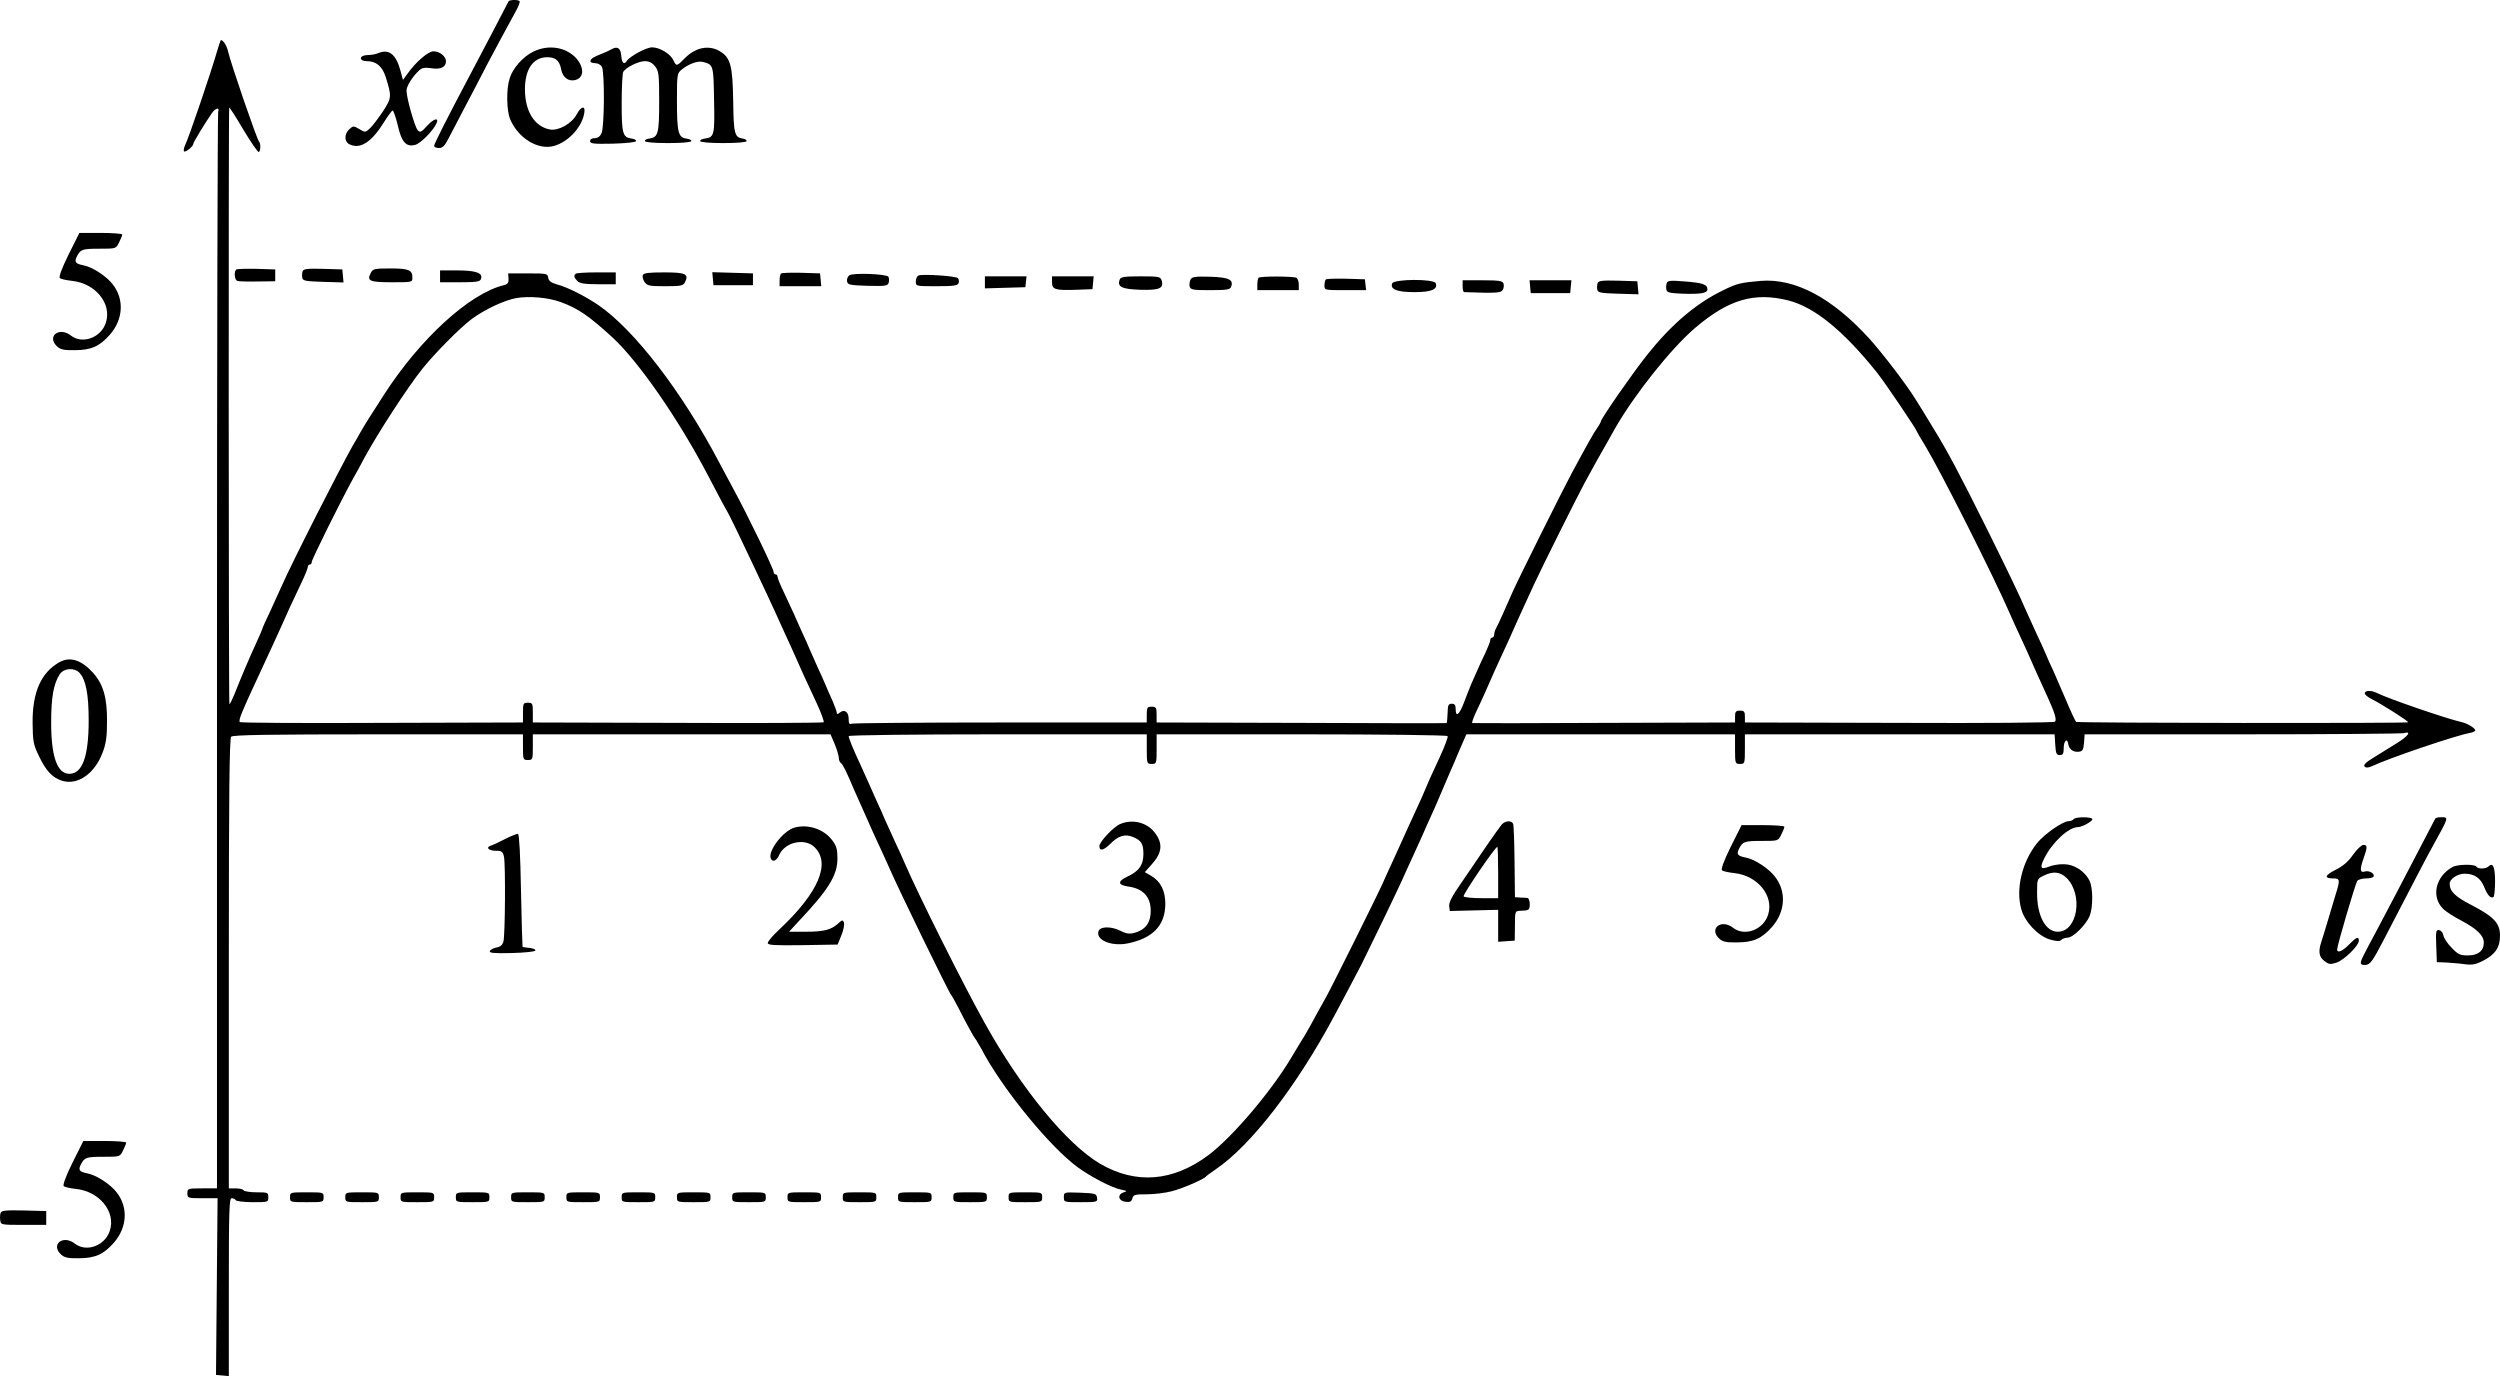 <?xml version="1.0" standalone="no"?>
<!DOCTYPE svg PUBLIC "-//W3C//DTD SVG 20010904//EN"
 "http://www.w3.org/TR/2001/REC-SVG-20010904/DTD/svg10.dtd">
<svg version="1.0" xmlns="http://www.w3.org/2000/svg"
 width="1266.418pt" height="697.112pt" viewBox="0 0 1266.418 697.112"
 preserveAspectRatio="xMidYMid meet">
<g transform="translate(-82.082,869.985) scale(0.1,-0.1)"
fill="#000000" stroke="none">
<g>
<path d="M3397 8693 c-3 -5 -37 -71 -77 -148 -40 -77 -91 -174 -113 -215 -122
-230 -187 -359 -187 -369 0 -6 11 -11 24 -11 18 0 29 10 46 43 12 23 49 93 81
155 32 61 87 165 120 230 58 109 88 165 145 269 12 22 20 44 17 47 -9 9 -51 7
-56 -1z"/>
</g>
<g>
<path d="M1938 8494 c-2 -5 -10 -27 -16 -49 -35 -120 -144 -441 -164 -482 -6
-13 -8 -26 -5 -30 7 -7 47 25 47 38 0 8 61 108 95 157 18 25 40 30 31 6 -3 -9
-6 -1239 -6 -2735 l0 -2719 -75 0 c-73 0 -75 -1 -75 -25 0 -24 2 -25 77 -25
l76 0 -4 -447 -4 -448 33 -3 32 -3 0 450 c0 386 2 451 14 451 8 0 18 -4 21
-10 3 -5 42 -10 86 -10 78 0 79 0 79 25 0 24 -3 25 -59 25 -33 0 -63 5 -66 10
-3 6 -22 10 -41 10 l-34 0 0 1138 c0 872 3 1141 12 1150 9 9 188 12 745 12
l733 0 0 -65 c0 -63 1 -65 25 -65 24 0 25 2 25 65 l0 65 754 0 754 0 21 -49
c11 -27 21 -59 21 -70 0 -11 5 -23 10 -26 10 -6 28 -42 67 -135 8 -19 25 -57
38 -85 12 -27 30 -68 40 -90 9 -22 32 -71 50 -110 18 -38 40 -88 50 -110 48
-111 304 -636 314 -645 3 -3 20 -32 37 -66 39 -77 78 -148 84 -154 3 -3 11
-16 18 -29 8 -13 23 -39 33 -59 110 -194 330 -461 465 -562 66 -49 178 -108
223 -116 33 -7 33 -8 12 -15 -32 -12 -24 -43 12 -47 22 -3 30 1 34 17 5 19 13
21 74 21 37 0 93 7 124 15 53 13 164 61 175 75 3 4 25 20 50 37 178 121 408
419 598 773 46 86 114 215 140 265 34 68 189 388 207 430 10 22 32 72 50 110
18 39 40 88 50 110 9 22 28 63 40 90 13 28 30 67 39 88 37 87 47 109 62 145 9
20 20 46 25 57 4 11 19 46 33 78 l25 57 680 0 681 0 0 -75 c0 -73 1 -75 25
-75 24 0 25 2 25 75 l0 75 784 0 785 0 3 -52 c3 -45 6 -53 23 -53 16 0 20 7
20 35 0 37 18 54 23 21 4 -27 26 -43 54 -39 19 2 23 10 26 46 l3 42 797 0
c438 0 807 3 820 6 42 12 22 -16 -39 -53 -33 -21 -86 -53 -116 -72 -38 -23
-51 -37 -44 -44 7 -7 18 -7 36 1 86 41 431 158 498 169 15 3 27 9 27 13 0 11
-41 36 -70 42 -78 18 -373 119 -432 149 -26 13 -58 11 -58 -3 0 -7 17 -21 38
-31 51 -26 182 -109 182 -116 0 -6 -1667 -4 -1682 2 -3 1 -27 52 -52 112 -26
61 -55 128 -65 150 -11 22 -27 58 -36 80 -9 22 -32 72 -50 110 -18 39 -40 88
-50 110 -32 75 -87 190 -201 420 -139 279 -199 392 -272 510 -30 50 -69 113
-86 140 -48 78 -167 233 -236 310 -189 207 -376 306 -550 292 -103 -9 -121
-13 -195 -50 -135 -66 -258 -172 -378 -322 -75 -94 -237 -327 -237 -341 0 -3
-8 -18 -18 -32 -19 -27 -46 -75 -128 -227 -47 -87 -270 -535 -299 -600 -38
-88 -76 -171 -85 -187 -6 -10 -10 -25 -10 -33 0 -8 -4 -15 -10 -15 -5 0 -10
-6 -10 -13 0 -7 -11 -35 -24 -63 -13 -27 -32 -67 -41 -89 -10 -22 -24 -55 -32
-72 -7 -18 -24 -59 -36 -92 -24 -63 -42 -77 -42 -33 0 20 -5 27 -20 27 -17 0
-20 -7 -21 -48 -1 -26 -3 -49 -5 -50 -2 -1 -334 -1 -736 1 l-733 2 0 40 c0 36
-3 40 -25 40 -22 0 -25 -4 -25 -40 l0 -40 -739 0 c-407 0 -746 -3 -755 -6 -13
-5 -16 1 -16 25 0 35 -22 50 -45 31 -11 -9 -15 -9 -15 -1 0 6 -10 33 -21 59
-12 26 -28 63 -36 82 -8 19 -25 58 -38 85 -12 28 -30 68 -40 90 -9 22 -27 63
-40 90 -12 28 -31 68 -40 90 -10 22 -33 71 -51 110 -19 38 -34 76 -34 82 0 7
-4 13 -10 13 -5 0 -10 5 -10 12 0 16 -131 287 -205 423 -21 39 -55 102 -75
140 -186 352 -425 663 -606 788 -67 46 -158 92 -211 106 -31 9 -42 17 -45 34
-3 21 -7 22 -103 22 l-100 0 2 -27 c1 -21 -4 -28 -25 -33 -172 -42 -421 -269
-603 -550 -69 -107 -102 -159 -120 -191 -10 -19 -29 -51 -41 -71 -68 -121
-312 -600 -363 -718 -10 -22 -35 -77 -56 -123 -22 -45 -39 -84 -39 -87 0 -2
-14 -35 -31 -72 -34 -73 -77 -175 -111 -261 -12 -29 -23 -51 -25 -49 -4 5 -5
3018 -1 3022 2 2 34 -48 71 -111 38 -63 73 -114 78 -114 10 0 12 43 2 53 -11
11 -143 396 -157 457 -6 31 -31 66 -38 54z m1722 -1324 c89 -32 144 -70 264
-180 133 -123 335 -415 484 -700 30 -58 65 -123 77 -146 13 -22 27 -49 33 -60
17 -31 198 -414 227 -479 10 -22 32 -71 50 -110 18 -38 40 -88 50 -110 30 -69
61 -137 109 -239 26 -55 43 -102 39 -105 -4 -3 -338 -5 -740 -3 l-733 2 0 50
c0 47 -2 50 -25 50 -23 0 -25 -3 -25 -50 l0 -50 -712 -2 c-392 -2 -717 0 -722
4 -9 7 9 51 87 218 57 123 103 222 122 265 28 64 60 134 99 215 20 41 36 81
36 87 0 7 5 13 10 13 6 0 10 6 10 13 0 13 144 303 208 420 18 31 45 81 60 110
72 131 218 356 295 452 64 79 187 203 245 247 67 50 167 97 229 108 64 11 161
3 223 -20z m6220 8 c133 -34 281 -155 451 -368 36 -45 199 -286 199 -294 0 -2
19 -35 42 -72 81 -134 349 -665 433 -859 9 -22 32 -71 50 -110 18 -38 40 -88
50 -110 17 -40 39 -88 90 -200 34 -75 45 -110 36 -121 -3 -5 -343 -8 -788 -6
l-783 2 0 30 c0 25 -4 30 -25 30 -21 0 -25 -5 -25 -30 l0 -30 -662 -2 c-365
-2 -666 -2 -669 -1 -4 1 6 28 21 60 28 58 59 128 87 193 9 19 30 67 48 105 18
39 41 88 50 110 17 38 34 77 106 233 43 93 213 433 255 512 45 83 85 155 113
203 11 20 30 53 41 73 99 174 286 409 408 513 169 144 299 182 472 139z
m-3250 -2273 c0 -73 1 -75 25 -75 24 0 25 2 25 75 l0 75 734 0 c417 0 737 -4
740 -9 3 -5 -15 -53 -40 -107 -44 -94 -57 -123 -91 -204 -9 -19 -30 -66 -48
-105 -18 -38 -40 -88 -50 -110 -10 -22 -32 -71 -50 -110 -18 -38 -40 -88 -50
-110 -25 -57 -262 -533 -286 -575 -11 -19 -33 -60 -50 -90 -16 -30 -41 -76
-56 -101 -16 -25 -47 -77 -71 -117 -103 -173 -299 -403 -420 -494 -180 -134
-367 -149 -549 -43 -169 100 -398 379 -583 711 -112 201 -334 645 -405 809 -9
22 -32 72 -50 110 -18 39 -40 88 -50 110 -9 22 -27 63 -40 90 -12 28 -30 68
-40 90 -10 22 -30 67 -45 100 -37 79 -60 135 -60 146 0 5 328 9 755 9 l755 0
0 -75z"/>
<g>
<path d="M6494 4525 c-34 -15 -104 -90 -104 -111 0 -27 20 -23 54 10 41 42 76
53 116 36 42 -17 53 -35 53 -85 0 -56 -21 -87 -78 -114 -54 -25 -54 -44 1 -52
75 -10 114 -52 114 -123 0 -50 -18 -83 -55 -101 -41 -19 -62 -19 -97 -1 -46
24 -103 24 -112 0 -17 -45 64 -80 148 -63 127 26 189 91 190 199 0 67 -23 114
-70 142 l-34 20 35 39 c54 60 58 107 14 163 -40 51 -114 68 -175 41z"/>
</g>
</g>
<g>
<path d="M3522 8438 c-52 -25 -105 -85 -120 -137 -17 -54 -15 -162 3 -205 41
-97 143 -159 224 -135 74 22 142 98 152 169 6 37 -18 31 -39 -10 -26 -47 -92
-84 -136 -76 -78 15 -126 93 -126 203 0 102 41 162 112 163 44 0 63 -17 72
-63 8 -44 44 -65 81 -49 34 16 33 60 -1 102 -52 61 -143 77 -222 38z"/>
</g>
<g>
<path d="M3920 8451 c-8 -5 -28 -14 -45 -21 -50 -20 -59 -26 -63 -38 -2 -7 7
-12 22 -12 15 0 30 -8 36 -19 14 -27 13 -303 -2 -336 -7 -16 -19 -25 -35 -25
-14 0 -23 -6 -23 -15 0 -13 17 -15 115 -13 66 2 116 7 118 13 1 6 -9 11 -23
13 -45 6 -50 25 -50 181 0 80 4 151 8 157 14 23 78 54 109 54 22 0 38 -8 52
-26 19 -24 21 -40 21 -178 0 -163 -5 -182 -50 -188 -14 -2 -24 -7 -22 -13 1
-6 49 -10 117 -10 68 0 116 4 118 10 1 6 -11 11 -26 13 -40 5 -47 32 -47 192
0 135 1 139 25 158 36 29 82 45 107 38 53 -14 53 -15 56 -191 4 -179 1 -191
-46 -197 -15 -2 -26 -7 -24 -13 1 -6 49 -10 117 -10 68 0 116 4 118 10 1 6 -8
11 -20 13 -41 6 -46 25 -48 190 -3 179 -13 219 -67 252 -57 34 -126 20 -182
-39 -36 -37 -40 -38 -54 -6 -15 32 -69 65 -108 65 -29 0 -114 -46 -128 -69
-14 -21 -25 -11 -28 26 -3 39 -19 50 -48 34z"/>
</g>
<g>
<path d="M2735 8430 c-11 -5 -35 -9 -52 -9 -44 -1 -46 -31 -3 -31 46 0 77 -26
94 -78 32 -101 31 -108 -13 -176 -23 -34 -52 -73 -65 -85 -24 -23 -25 -23 -55
-5 -29 17 -31 17 -51 -1 -25 -23 -26 -61 -1 -75 55 -29 114 9 177 111 20 32
40 59 44 59 4 0 16 -34 26 -76 19 -84 42 -110 88 -98 25 6 84 64 105 103 20
37 -8 34 -44 -6 -30 -33 -36 -36 -48 -23 -15 16 -57 165 -57 201 0 23 32 73
64 102 15 14 29 16 63 11 47 -7 73 6 73 36 0 24 -32 50 -63 50 -27 0 -90 -54
-133 -115 l-22 -30 -12 45 c-23 86 -59 114 -115 90z"/>
</g>
<g>
<path d="M1168 7410 c-36 -73 -50 -114 -44 -119 6 -5 34 -11 63 -14 117 -13
200 -114 171 -209 -23 -78 -119 -114 -178 -68 -60 47 -125 -5 -69 -56 17 -15
36 -19 88 -18 83 0 126 19 178 78 68 77 74 179 16 254 -31 42 -105 90 -150 98
-41 8 -47 17 -32 46 18 35 27 38 116 38 81 0 82 0 97 32 9 17 16 35 16 40 0 4
-49 8 -109 8 l-108 0 -55 -110z"/>
</g>
<g>
<path d="M2017 7334 c-12 -12 -8 -52 6 -57 7 -3 53 -4 102 -3 l90 1 0 30 0 30
-95 3 c-53 1 -99 0 -103 -4z"/>
</g>
<g>
<path d="M2354 7326 c-3 -8 -4 -23 -2 -33 3 -16 16 -18 106 -21 l103 -3 -3 33
-3 33 -98 3 c-78 2 -98 0 -103 -12z"/>
</g>
<g>
<path d="M2700 7319 c-23 -42 -8 -49 105 -49 103 0 105 0 105 23 0 39 -18 47
-112 47 -78 0 -88 -2 -98 -21z"/>
</g>
<g>
<path d="M3050 7300 l0 -30 100 0 c84 0 102 3 107 16 12 31 -25 44 -119 44
l-88 0 0 -30z"/>
</g>
<g>
<path d="M3737 7313 c-11 -10 -8 -20 9 -37 12 -12 37 -16 105 -16 l89 0 0 30
0 30 -98 0 c-54 0 -102 -3 -105 -7z"/>
</g>
<g>
<path d="M4077 7306 c-3 -7 1 -23 9 -35 14 -19 25 -21 104 -21 78 0 91 2 100
19 22 43 5 51 -105 51 -78 0 -104 -3 -108 -14z"/>
</g>
<g>
<path d="M4432 7288 l3 -33 100 0 100 0 0 30 0 30 -103 3 -103 3 3 -33z"/>
</g>
<g>
<path d="M4777 7314 c-4 -4 -7 -20 -7 -36 l0 -28 106 0 105 0 -3 33 -3 32 -95
3 c-53 1 -99 0 -103 -4z"/>
</g>
<g>
<path d="M5123 7305 c-8 -6 -14 -20 -11 -31 3 -17 14 -19 104 -22 93 -2 102
-1 107 17 2 10 2 23 -2 29 -9 14 -179 21 -198 7z"/>
</g>
<g>
<path d="M5473 7304 c-7 -3 -13 -17 -13 -30 0 -24 1 -24 105 -24 87 0 107 3
112 16 3 8 1 20 -4 25 -11 11 -181 22 -200 13z"/>
</g>
<g>
<path d="M5810 7270 l0 -31 103 3 102 3 3 28 3 27 -105 0 -106 0 0 -30z"/>
</g>
<g>
<path d="M6150 7270 c0 -37 16 -42 125 -38 l80 3 3 33 3 32 -105 0 -106 0 0
-30z"/>
</g>
<g>
<path d="M6493 7284 c-14 -37 10 -49 104 -52 97 -3 121 7 108 48 -6 18 -14 20
-106 20 -83 0 -101 -3 -106 -16z"/>
</g>
<g>
<path d="M6852 7284 c-5 -9 -7 -25 -5 -35 5 -17 16 -19 104 -19 83 0 101 3
106 16 14 37 -10 49 -105 52 -76 2 -92 0 -100 -14z"/>
</g>
<g>
<path d="M7197 7293 c-4 -3 -7 -19 -7 -35 l0 -28 105 0 105 0 0 29 c0 16 -6
31 -13 34 -20 8 -183 8 -190 0z"/>
</g>
<g>
<path d="M7537 7284 c-4 -4 -7 -18 -7 -31 0 -23 2 -23 106 -23 l105 0 -3 28
-3 27 -95 3 c-53 1 -99 0 -103 -4z"/>
</g>
<g>
<path d="M7873 7264 c-11 -30 25 -44 113 -44 86 0 119 14 108 45 -9 23 -212
22 -221 -1z"/>
</g>
<g>
<path d="M8230 7250 c0 -16 3 -30 8 -30 166 -6 185 -4 195 11 6 9 7 24 4 33
-5 13 -23 16 -107 16 l-100 0 0 -30z"/>
</g>
<g>
<path d="M8572 7248 l3 -33 100 0 100 0 3 33 3 32 -106 0 -106 0 3 -32z"/>
</g>
<g>
<path d="M8914 7266 c-3 -8 -4 -23 -2 -33 3 -16 16 -18 106 -21 l103 -3 -3 33
-3 33 -98 3 c-78 2 -98 0 -103 -12z"/>
</g>
<g>
<path d="M9264 7266 c-3 -8 -4 -23 -2 -33 3 -15 15 -18 83 -21 91 -3 125 3
125 22 0 25 -24 33 -113 40 -72 6 -88 5 -93 -8z"/>
</g>
<g>
<path d="M1123 5346 c-94 -52 -139 -153 -137 -311 1 -91 4 -107 32 -165 36
-76 69 -111 120 -126 78 -22 162 37 202 142 18 46 23 81 23 159 1 120 -19 189
-71 247 -59 65 -116 83 -169 54z m101 -55 c32 -35 46 -108 46 -241 0 -183 -32
-270 -98 -270 -61 0 -92 86 -92 259 0 130 12 197 44 246 21 31 75 34 100 6z"/>
</g>
<g>
<path d="M11325 4550 c-3 -5 -15 -10 -26 -10 -28 0 -122 -65 -159 -111 -76
-95 -109 -232 -80 -335 18 -65 85 -135 144 -153 35 -10 50 -11 59 -2 6 6 21
11 32 11 27 0 92 64 111 109 18 44 18 144 -1 181 -25 48 -78 82 -129 82 -24 1
-58 -5 -75 -12 -43 -17 -49 -7 -24 43 40 80 123 157 170 157 21 0 73 29 73 40
0 13 -87 13 -95 0z m-35 -298 c85 -86 55 -272 -45 -272 -62 0 -105 80 -105
195 0 72 0 73 33 89 49 24 84 20 117 -12z"/>
</g>
<g>
<path d="M13157 4553 c-3 -5 -35 -66 -72 -138 -86 -166 -166 -318 -220 -420
-80 -149 -85 -160 -85 -173 0 -8 9 -12 26 -10 22 3 35 21 88 123 162 312 225
434 250 478 84 152 83 147 40 147 -13 0 -25 -3 -27 -7z"/>
</g>
<g>
<path d="M8428 4523 c-8 -10 -43 -58 -77 -108 -33 -49 -90 -133 -126 -185 -47
-67 -65 -101 -63 -120 l3 -25 123 3 122 3 0 -81 0 -81 42 3 42 3 1 75 c0 73 1
75 25 76 46 1 50 4 50 34 0 17 -5 30 -12 31 -7 1 -24 2 -38 2 l-25 2 -2 179
c-1 98 -4 184 -7 192 -7 19 -40 17 -58 -3z m-18 -243 l0 -130 -84 0 c-47 0
-87 4 -91 9 -5 9 160 251 171 251 2 0 4 -58 4 -130z"/>
</g>
<g>
<path d="M4847 4508 c-60 -16 -142 -125 -120 -160 10 -17 29 -7 41 21 29 65
128 87 177 41 87 -81 23 -232 -177 -419 -32 -30 -58 -60 -58 -68 0 -11 32 -13
177 -11 l177 3 19 47 c11 26 16 55 13 64 -6 15 -9 15 -29 -4 -35 -32 -72 -42
-164 -42 l-85 0 58 63 c144 153 187 225 187 308 0 47 -5 64 -26 92 -43 57
-121 83 -190 65z"/>
</g>
<g>
<path d="M9588 4410 c-36 -73 -50 -114 -44 -119 6 -5 34 -11 63 -14 117 -13
200 -114 171 -209 -23 -78 -119 -114 -178 -68 -60 47 -125 -5 -69 -56 17 -15
36 -19 88 -18 83 0 126 19 178 78 68 77 74 179 16 254 -31 42 -105 90 -150 98
-41 8 -47 17 -32 46 18 35 27 38 116 38 81 0 82 0 97 32 9 17 16 35 16 40 0 4
-49 8 -109 8 l-108 0 -55 -110z"/>
</g>
<g>
<path d="M3380 4450 c-30 -16 -63 -31 -73 -34 -28 -9 -10 -26 27 -26 29 0 34
-4 40 -31 8 -42 6 -397 -3 -429 -5 -17 -16 -27 -36 -30 -15 -3 -30 -11 -33
-18 -3 -10 21 -12 112 -10 67 2 117 7 119 13 1 6 -13 11 -30 13 -18 2 -34 4
-35 5 -1 1 -5 130 -8 286 -3 177 -9 285 -15 287 -5 1 -35 -11 -65 -26z"/>
</g>
<g>
<path d="M12740 4369 c-24 -34 -51 -57 -87 -75 -56 -28 -61 -44 -12 -44 34 0
35 -7 10 -86 -10 -32 -28 -93 -40 -134 -12 -41 -27 -88 -32 -104 -15 -47 -11
-73 16 -94 22 -17 30 -19 60 -9 38 11 115 86 115 112 0 23 -13 18 -50 -20 -33
-34 -60 -45 -60 -25 0 21 93 335 102 348 6 6 25 12 44 12 18 0 35 4 38 9 9 15
-22 33 -44 26 -25 -8 -26 12 -5 70 19 53 18 65 -2 65 -10 -1 -34 -23 -53 -51z"/>
</g>
<g>
<path d="M13245 4308 c-86 -47 -110 -150 -49 -211 13 -14 55 -41 92 -60 79
-42 115 -76 115 -112 0 -42 -29 -65 -81 -65 -40 0 -50 5 -83 40 -21 21 -39 50
-41 62 -2 13 -11 24 -21 26 -16 3 -18 -4 -15 -79 l3 -83 50 -2 c28 -2 70 -5
95 -9 35 -4 55 0 89 18 62 32 86 67 86 127 0 64 -31 96 -146 156 -82 42 -109
69 -109 108 0 23 40 50 75 50 50 0 82 -22 100 -68 17 -42 33 -59 47 -50 4 3 8
38 8 79 0 73 -11 98 -33 76 -14 -14 -54 -14 -62 -1 -8 13 -95 12 -120 -2z"/>
</g>
<g>
<path d="M1188 2810 c-36 -73 -50 -114 -44 -119 6 -5 34 -11 63 -14 117 -13
200 -114 171 -209 -23 -78 -119 -114 -178 -68 -60 47 -125 -5 -69 -56 17 -15
36 -19 88 -18 83 0 126 19 178 78 68 77 74 179 16 254 -31 42 -105 90 -150 98
-41 8 -47 17 -32 46 18 35 27 38 116 38 81 0 82 0 97 32 9 17 16 35 16 40 0 4
-49 8 -109 8 l-108 0 -55 -110z"/>
</g>
<g>
<path d="M2290 2635 c0 -25 1 -25 85 -25 84 0 85 0 85 25 0 25 -1 25 -85 25
-84 0 -85 0 -85 -25z"/>
</g>
<g>
<path d="M2570 2635 c0 -25 1 -25 85 -25 84 0 85 0 85 25 0 25 -1 25 -85 25
-84 0 -85 0 -85 -25z"/>
</g>
<g>
<path d="M2850 2635 c0 -25 1 -25 85 -25 84 0 85 0 85 25 0 25 -1 25 -85 25
-84 0 -85 0 -85 -25z"/>
</g>
<g>
<path d="M3130 2635 c0 -25 1 -25 85 -25 84 0 85 0 85 25 0 25 -1 25 -85 25
-84 0 -85 0 -85 -25z"/>
</g>
<g>
<path d="M3410 2635 c0 -25 1 -25 85 -25 84 0 85 0 85 25 0 25 -1 25 -85 25
-84 0 -85 0 -85 -25z"/>
</g>
<g>
<path d="M3690 2635 c0 -25 1 -25 85 -25 84 0 85 0 85 25 0 25 -1 25 -85 25
-84 0 -85 0 -85 -25z"/>
</g>
<g>
<path d="M3970 2635 c0 -25 1 -25 85 -25 84 0 85 0 85 25 0 25 -1 25 -85 25
-84 0 -85 0 -85 -25z"/>
</g>
<g>
<path d="M4250 2635 c0 -25 1 -25 85 -25 84 0 85 0 85 25 0 25 -1 25 -85 25
-84 0 -85 0 -85 -25z"/>
</g>
<g>
<path d="M4530 2635 c0 -25 1 -25 85 -25 84 0 85 0 85 25 0 25 -1 25 -85 25
-84 0 -85 0 -85 -25z"/>
</g>
<g>
<path d="M4810 2635 c0 -25 1 -25 85 -25 84 0 85 0 85 25 0 25 -1 25 -85 25
-84 0 -85 0 -85 -25z"/>
</g>
<g>
<path d="M5090 2635 c0 -25 1 -25 85 -25 84 0 85 0 85 25 0 25 -1 25 -85 25
-84 0 -85 0 -85 -25z"/>
</g>
<g>
<path d="M5370 2635 c0 -25 1 -25 85 -25 84 0 85 0 85 25 0 25 -1 25 -85 25
-84 0 -85 0 -85 -25z"/>
</g>
<g>
<path d="M5650 2635 c0 -25 1 -25 85 -25 84 0 85 0 85 25 0 25 -1 25 -85 25
-84 0 -85 0 -85 -25z"/>
</g>
<g>
<path d="M5930 2635 c0 -25 1 -25 85 -25 84 0 85 0 85 25 0 25 -1 25 -85 25
-84 0 -85 0 -85 -25z"/>
</g>
<g>
<path d="M6210 2635 c0 -25 1 -25 86 -25 83 0 85 1 82 23 -3 20 -9 22 -85 25
-83 3 -83 3 -83 -23z"/>
</g>
<g>
<path d="M824 2556 c-3 -8 -4 -25 -2 -38 3 -23 5 -23 118 -23 l115 0 0 35 0
35 -113 3 c-91 2 -113 0 -118 -12z"/>
</g>
</g>
</svg>
